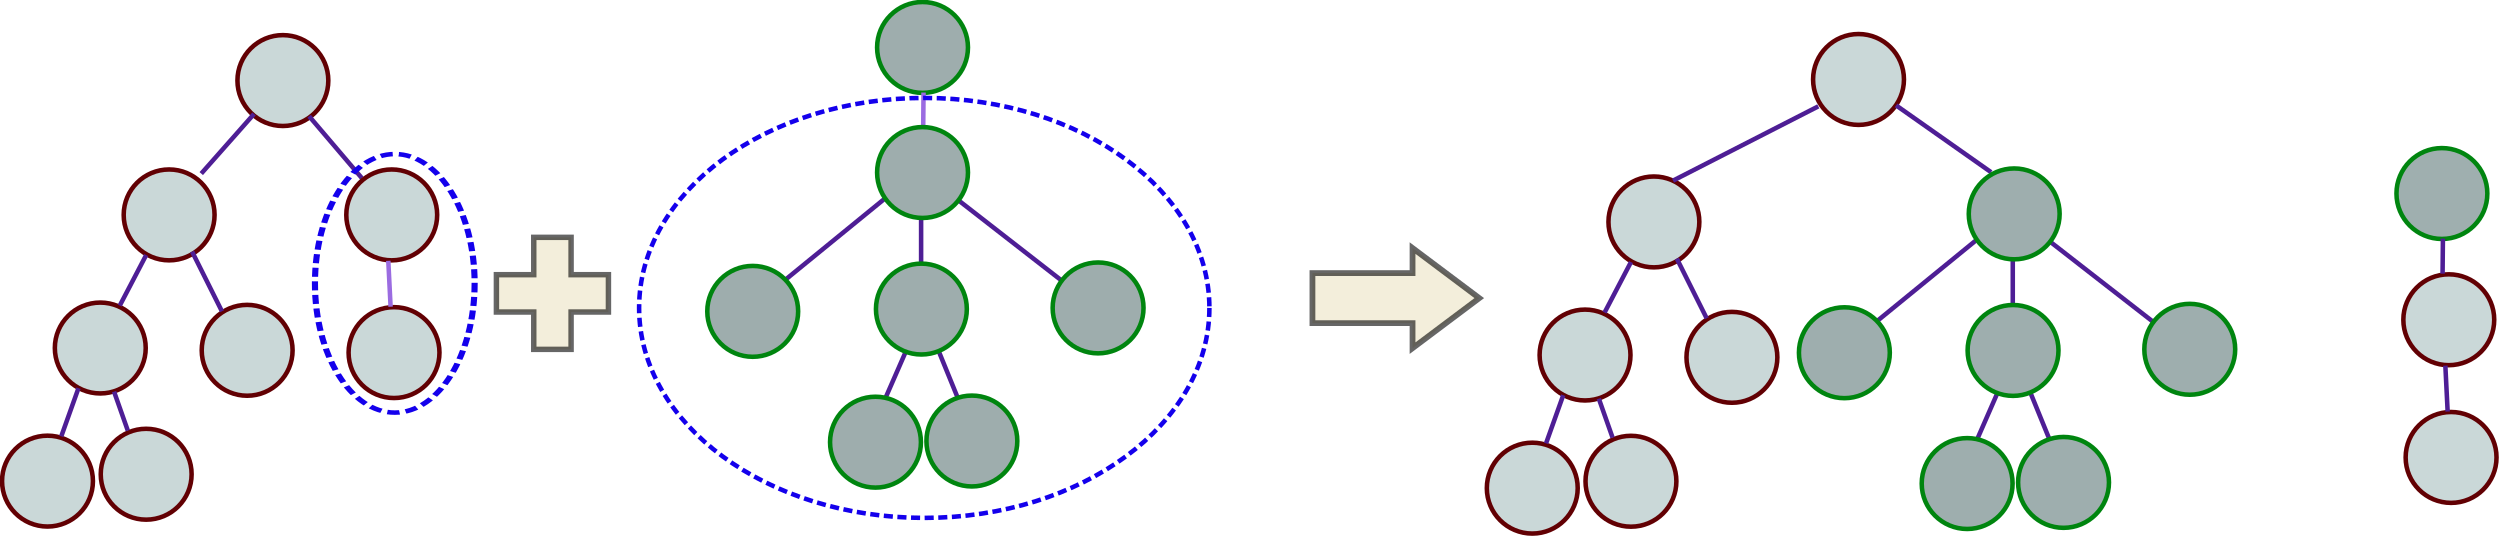 <?xml version="1.0" encoding="UTF-8" standalone="no"?>
<!-- Created with Inkscape (http://www.inkscape.org/) -->

<svg
   xmlns:dc="http://purl.org/dc/elements/1.1/"
   xmlns:cc="http://creativecommons.org/ns#"
   xmlns:rdf="http://www.w3.org/1999/02/22-rdf-syntax-ns#"
   xmlns:svg="http://www.w3.org/2000/svg"
   xmlns="http://www.w3.org/2000/svg"
   xmlns:sodipodi="http://sodipodi.sourceforge.net/DTD/sodipodi-0.dtd"
   xmlns:inkscape="http://www.inkscape.org/namespaces/inkscape"
   width="460.528"
   height="98.797"
   id="svg2"
   version="1.1"
   inkscape:version="0.48.4 r9939"
   sodipodi:docname="gp_crossover.svg">
  <defs
     id="defs4">
    <inkscape:perspective
       sodipodi:type="inkscape:persp3d"
       inkscape:vp_x="0 : 526.18109 : 1"
       inkscape:vp_y="0 : 1000 : 0"
       inkscape:vp_z="744.09448 : 526.18109 : 1"
       inkscape:persp3d-origin="372.04724 : 350.78739 : 1"
       id="perspective10" />
    <inkscape:perspective
       id="perspective2824"
       inkscape:persp3d-origin="0.5 : 0.33333333 : 1"
       inkscape:vp_z="1 : 0.5 : 1"
       inkscape:vp_y="0 : 1000 : 0"
       inkscape:vp_x="0 : 0.5 : 1"
       sodipodi:type="inkscape:persp3d" />
    <inkscape:perspective
       id="perspective3060"
       inkscape:persp3d-origin="0.5 : 0.33333333 : 1"
       inkscape:vp_z="1 : 0.5 : 1"
       inkscape:vp_y="0 : 1000 : 0"
       inkscape:vp_x="0 : 0.5 : 1"
       sodipodi:type="inkscape:persp3d" />
    <inkscape:perspective
       id="perspective3060-1"
       inkscape:persp3d-origin="0.5 : 0.33333333 : 1"
       inkscape:vp_z="1 : 0.5 : 1"
       inkscape:vp_y="0 : 1000 : 0"
       inkscape:vp_x="0 : 0.5 : 1"
       sodipodi:type="inkscape:persp3d" />
    <inkscape:perspective
       id="perspective3103"
       inkscape:persp3d-origin="0.5 : 0.33333333 : 1"
       inkscape:vp_z="1 : 0.5 : 1"
       inkscape:vp_y="0 : 1000 : 0"
       inkscape:vp_x="0 : 0.5 : 1"
       sodipodi:type="inkscape:persp3d" />
    <inkscape:perspective
       id="perspective3103-0"
       inkscape:persp3d-origin="0.5 : 0.33333333 : 1"
       inkscape:vp_z="1 : 0.5 : 1"
       inkscape:vp_y="0 : 1000 : 0"
       inkscape:vp_x="0 : 0.5 : 1"
       sodipodi:type="inkscape:persp3d" />
    <inkscape:perspective
       id="perspective3103-4"
       inkscape:persp3d-origin="0.5 : 0.33333333 : 1"
       inkscape:vp_z="1 : 0.5 : 1"
       inkscape:vp_y="0 : 1000 : 0"
       inkscape:vp_x="0 : 0.5 : 1"
       sodipodi:type="inkscape:persp3d" />
    <inkscape:perspective
       id="perspective3103-8"
       inkscape:persp3d-origin="0.5 : 0.33333333 : 1"
       inkscape:vp_z="1 : 0.5 : 1"
       inkscape:vp_y="0 : 1000 : 0"
       inkscape:vp_x="0 : 0.5 : 1"
       sodipodi:type="inkscape:persp3d" />
    <inkscape:perspective
       id="perspective3103-45"
       inkscape:persp3d-origin="0.5 : 0.33333333 : 1"
       inkscape:vp_z="1 : 0.5 : 1"
       inkscape:vp_y="0 : 1000 : 0"
       inkscape:vp_x="0 : 0.5 : 1"
       sodipodi:type="inkscape:persp3d" />
    <inkscape:perspective
       id="perspective3103-1"
       inkscape:persp3d-origin="0.5 : 0.33333333 : 1"
       inkscape:vp_z="1 : 0.5 : 1"
       inkscape:vp_y="0 : 1000 : 0"
       inkscape:vp_x="0 : 0.5 : 1"
       sodipodi:type="inkscape:persp3d" />
    <inkscape:perspective
       id="perspective3103-11"
       inkscape:persp3d-origin="0.5 : 0.33333333 : 1"
       inkscape:vp_z="1 : 0.5 : 1"
       inkscape:vp_y="0 : 1000 : 0"
       inkscape:vp_x="0 : 0.5 : 1"
       sodipodi:type="inkscape:persp3d" />
    <inkscape:perspective
       id="perspective3103-7"
       inkscape:persp3d-origin="0.5 : 0.33333333 : 1"
       inkscape:vp_z="1 : 0.5 : 1"
       inkscape:vp_y="0 : 1000 : 0"
       inkscape:vp_x="0 : 0.5 : 1"
       sodipodi:type="inkscape:persp3d" />
    <inkscape:perspective
       id="perspective3103-14"
       inkscape:persp3d-origin="0.5 : 0.33333333 : 1"
       inkscape:vp_z="1 : 0.5 : 1"
       inkscape:vp_y="0 : 1000 : 0"
       inkscape:vp_x="0 : 0.5 : 1"
       sodipodi:type="inkscape:persp3d" />
    <inkscape:perspective
       id="perspective3103-2"
       inkscape:persp3d-origin="0.5 : 0.33333333 : 1"
       inkscape:vp_z="1 : 0.5 : 1"
       inkscape:vp_y="0 : 1000 : 0"
       inkscape:vp_x="0 : 0.5 : 1"
       sodipodi:type="inkscape:persp3d" />
    <inkscape:perspective
       id="perspective3103-6"
       inkscape:persp3d-origin="0.5 : 0.33333333 : 1"
       inkscape:vp_z="1 : 0.5 : 1"
       inkscape:vp_y="0 : 1000 : 0"
       inkscape:vp_x="0 : 0.5 : 1"
       sodipodi:type="inkscape:persp3d" />
    <inkscape:perspective
       id="perspective3103-76"
       inkscape:persp3d-origin="0.5 : 0.33333333 : 1"
       inkscape:vp_z="1 : 0.5 : 1"
       inkscape:vp_y="0 : 1000 : 0"
       inkscape:vp_x="0 : 0.5 : 1"
       sodipodi:type="inkscape:persp3d" />
    <inkscape:perspective
       id="perspective3103-89"
       inkscape:persp3d-origin="0.5 : 0.33333333 : 1"
       inkscape:vp_z="1 : 0.5 : 1"
       inkscape:vp_y="0 : 1000 : 0"
       inkscape:vp_x="0 : 0.5 : 1"
       sodipodi:type="inkscape:persp3d" />
    <inkscape:perspective
       id="perspective3103-9"
       inkscape:persp3d-origin="0.5 : 0.33333333 : 1"
       inkscape:vp_z="1 : 0.5 : 1"
       inkscape:vp_y="0 : 1000 : 0"
       inkscape:vp_x="0 : 0.5 : 1"
       sodipodi:type="inkscape:persp3d" />
    <inkscape:perspective
       id="perspective4016"
       inkscape:persp3d-origin="0.5 : 0.33333333 : 1"
       inkscape:vp_z="1 : 0.5 : 1"
       inkscape:vp_y="0 : 1000 : 0"
       inkscape:vp_x="0 : 0.5 : 1"
       sodipodi:type="inkscape:persp3d" />
    <inkscape:perspective
       id="perspective4038"
       inkscape:persp3d-origin="0.5 : 0.33333333 : 1"
       inkscape:vp_z="1 : 0.5 : 1"
       inkscape:vp_y="0 : 1000 : 0"
       inkscape:vp_x="0 : 0.5 : 1"
       sodipodi:type="inkscape:persp3d" />
    <inkscape:perspective
       id="perspective4038-2"
       inkscape:persp3d-origin="0.5 : 0.33333333 : 1"
       inkscape:vp_z="1 : 0.5 : 1"
       inkscape:vp_y="0 : 1000 : 0"
       inkscape:vp_x="0 : 0.5 : 1"
       sodipodi:type="inkscape:persp3d" />
    <inkscape:perspective
       id="perspective4038-3"
       inkscape:persp3d-origin="0.5 : 0.33333333 : 1"
       inkscape:vp_z="1 : 0.5 : 1"
       inkscape:vp_y="0 : 1000 : 0"
       inkscape:vp_x="0 : 0.5 : 1"
       sodipodi:type="inkscape:persp3d" />
    <inkscape:perspective
       id="perspective4038-1"
       inkscape:persp3d-origin="0.5 : 0.33333333 : 1"
       inkscape:vp_z="1 : 0.5 : 1"
       inkscape:vp_y="0 : 1000 : 0"
       inkscape:vp_x="0 : 0.5 : 1"
       sodipodi:type="inkscape:persp3d" />
    <inkscape:perspective
       id="perspective4038-8"
       inkscape:persp3d-origin="0.5 : 0.33333333 : 1"
       inkscape:vp_z="1 : 0.5 : 1"
       inkscape:vp_y="0 : 1000 : 0"
       inkscape:vp_x="0 : 0.5 : 1"
       sodipodi:type="inkscape:persp3d" />
    <inkscape:perspective
       id="perspective4038-4"
       inkscape:persp3d-origin="0.5 : 0.33333333 : 1"
       inkscape:vp_z="1 : 0.5 : 1"
       inkscape:vp_y="0 : 1000 : 0"
       inkscape:vp_x="0 : 0.5 : 1"
       sodipodi:type="inkscape:persp3d" />
    <inkscape:perspective
       id="perspective4038-7"
       inkscape:persp3d-origin="0.5 : 0.33333333 : 1"
       inkscape:vp_z="1 : 0.5 : 1"
       inkscape:vp_y="0 : 1000 : 0"
       inkscape:vp_x="0 : 0.5 : 1"
       sodipodi:type="inkscape:persp3d" />
    <inkscape:perspective
       id="perspective4038-31"
       inkscape:persp3d-origin="0.5 : 0.33333333 : 1"
       inkscape:vp_z="1 : 0.5 : 1"
       inkscape:vp_y="0 : 1000 : 0"
       inkscape:vp_x="0 : 0.5 : 1"
       sodipodi:type="inkscape:persp3d" />
    <inkscape:perspective
       id="perspective4038-86"
       inkscape:persp3d-origin="0.5 : 0.33333333 : 1"
       inkscape:vp_z="1 : 0.5 : 1"
       inkscape:vp_y="0 : 1000 : 0"
       inkscape:vp_x="0 : 0.5 : 1"
       sodipodi:type="inkscape:persp3d" />
    <inkscape:perspective
       id="perspective4038-0"
       inkscape:persp3d-origin="0.5 : 0.33333333 : 1"
       inkscape:vp_z="1 : 0.5 : 1"
       inkscape:vp_y="0 : 1000 : 0"
       inkscape:vp_x="0 : 0.5 : 1"
       sodipodi:type="inkscape:persp3d" />
    <inkscape:perspective
       id="perspective4038-6"
       inkscape:persp3d-origin="0.5 : 0.33333333 : 1"
       inkscape:vp_z="1 : 0.5 : 1"
       inkscape:vp_y="0 : 1000 : 0"
       inkscape:vp_x="0 : 0.5 : 1"
       sodipodi:type="inkscape:persp3d" />
    <inkscape:perspective
       id="perspective4150"
       inkscape:persp3d-origin="0.5 : 0.33333333 : 1"
       inkscape:vp_z="1 : 0.5 : 1"
       inkscape:vp_y="0 : 1000 : 0"
       inkscape:vp_x="0 : 0.5 : 1"
       sodipodi:type="inkscape:persp3d" />
    <inkscape:perspective
       id="perspective4150-4"
       inkscape:persp3d-origin="0.5 : 0.33333333 : 1"
       inkscape:vp_z="1 : 0.5 : 1"
       inkscape:vp_y="0 : 1000 : 0"
       inkscape:vp_x="0 : 0.5 : 1"
       sodipodi:type="inkscape:persp3d" />
    <inkscape:perspective
       id="perspective4150-6"
       inkscape:persp3d-origin="0.5 : 0.33333333 : 1"
       inkscape:vp_z="1 : 0.5 : 1"
       inkscape:vp_y="0 : 1000 : 0"
       inkscape:vp_x="0 : 0.5 : 1"
       sodipodi:type="inkscape:persp3d" />
    <inkscape:perspective
       id="perspective4150-0"
       inkscape:persp3d-origin="0.5 : 0.33333333 : 1"
       inkscape:vp_z="1 : 0.5 : 1"
       inkscape:vp_y="0 : 1000 : 0"
       inkscape:vp_x="0 : 0.5 : 1"
       sodipodi:type="inkscape:persp3d" />
    <inkscape:perspective
       id="perspective4150-00"
       inkscape:persp3d-origin="0.5 : 0.33333333 : 1"
       inkscape:vp_z="1 : 0.5 : 1"
       inkscape:vp_y="0 : 1000 : 0"
       inkscape:vp_x="0 : 0.5 : 1"
       sodipodi:type="inkscape:persp3d" />
    <inkscape:perspective
       id="perspective4150-1"
       inkscape:persp3d-origin="0.5 : 0.33333333 : 1"
       inkscape:vp_z="1 : 0.5 : 1"
       inkscape:vp_y="0 : 1000 : 0"
       inkscape:vp_x="0 : 0.5 : 1"
       sodipodi:type="inkscape:persp3d" />
    <inkscape:perspective
       id="perspective4436"
       inkscape:persp3d-origin="0.5 : 0.33333333 : 1"
       inkscape:vp_z="1 : 0.5 : 1"
       inkscape:vp_y="0 : 1000 : 0"
       inkscape:vp_x="0 : 0.5 : 1"
       sodipodi:type="inkscape:persp3d" />
    <inkscape:perspective
       id="perspective3731"
       inkscape:persp3d-origin="0.5 : 0.33333333 : 1"
       inkscape:vp_z="1 : 0.5 : 1"
       inkscape:vp_y="0 : 1000 : 0"
       inkscape:vp_x="0 : 0.5 : 1"
       sodipodi:type="inkscape:persp3d" />
  </defs>
  <sodipodi:namedview
     id="base"
     pagecolor="#ffffff"
     bordercolor="#666666"
     borderopacity="1.0"
     inkscape:pageopacity="0.0"
     inkscape:pageshadow="2"
     inkscape:zoom="0.9899495"
     inkscape:cx="280.77149"
     inkscape:cy="112.63548"
     inkscape:document-units="px"
     inkscape:current-layer="layer1"
     showgrid="false"
     inkscape:window-width="1199"
     inkscape:window-height="862"
     inkscape:window-x="25"
     inkscape:window-y="30"
     inkscape:window-maximized="0"
     fit-margin-top="0"
     fit-margin-left="0"
     fit-margin-right="0"
     fit-margin-bottom="0">
    <inkscape:grid
       type="xygrid"
       id="grid2921"
       empspacing="5"
       visible="true"
       enabled="true"
       snapvisiblegridlinesonly="true"
       originx="-116.001px"
       originy="-806.632px" />
  </sodipodi:namedview>
  <g
     inkscape:label="Layer 1"
     inkscape:groupmode="layer"
     id="layer1"
     transform="translate(-116.001,-146.933)">
    <g
       id="g2910"
       transform="matrix(0.837,0,0,0.837,18.869,23.901)">
      <path
         transform="translate(79.083,-144.929)"
         d="m 250,302.362 c 0,5.523 -4.477,10 -10,10 -5.523,0 -10,-4.477 -10,-10 0,-5.523 4.477,-10 10,-10 5.523,0 10,4.477 10,10 z"
         sodipodi:ry="10"
         sodipodi:rx="10"
         sodipodi:cy="302.36218"
         sodipodi:cx="240"
         id="path3199-6"
         style="fill:#506c6c;fill-opacity:0.553;stroke:#00850f;stroke-width:1;stroke-linejoin:miter;stroke-miterlimit:4;stroke-opacity:1;stroke-dasharray:none;stroke-dashoffset:0"
         sodipodi:type="arc" />
      <path
         sodipodi:nodetypes="cc"
         id="path3234-3-2"
         d="m 319.305,167.356 -0.074,7.711"
         style="fill:none;stroke:#9b6ce1;stroke-width:1px;stroke-linecap:butt;stroke-linejoin:miter;stroke-opacity:1"
         inkscape:connector-curvature="0" />
      <path
         sodipodi:nodetypes="cc"
         id="path3234-3-79"
         d="m 326.912,191.021 22.728,17.678"
         style="fill:none;stroke:#4e1e95;stroke-width:1px;stroke-linecap:butt;stroke-linejoin:miter;stroke-opacity:1"
         inkscape:connector-curvature="0" />
      <path
         sodipodi:nodetypes="cc"
         id="path3234-3-9"
         d="M 311.002,190.516 289.031,208.446"
         style="fill:none;stroke:#4e1e95;stroke-width:1px;stroke-linecap:butt;stroke-linejoin:miter;stroke-opacity:1"
         inkscape:connector-curvature="0" />
      <path
         sodipodi:nodetypes="cc"
         id="path3234-3-5"
         d="m 318.769,194.556 0,10.102"
         style="fill:none;stroke:#4e1e95;stroke-width:1px;stroke-linecap:butt;stroke-linejoin:miter;stroke-opacity:1"
         inkscape:connector-curvature="0" />
      <path
         sodipodi:nodetypes="cc"
         id="path3234-3-28"
         d="m 315.295,224.608 -4.324,9.88"
         style="fill:none;stroke:#4e1e95;stroke-width:1px;stroke-linecap:butt;stroke-linejoin:miter;stroke-opacity:1"
         inkscape:connector-curvature="0" />
      <path
         sodipodi:nodetypes="cc"
         id="path3234-3-0"
         d="m 322.588,224.146 4.176,10.237"
         style="fill:none;stroke:#4e1e95;stroke-width:1px;stroke-linecap:butt;stroke-linejoin:miter;stroke-opacity:1"
         inkscape:connector-curvature="0" />
      <path
         transform="translate(79.083,-117.402)"
         d="m 250,302.362 c 0,5.523 -4.477,10 -10,10 -5.523,0 -10,-4.477 -10,-10 0,-5.523 4.477,-10 10,-10 5.523,0 10,4.477 10,10 z"
         sodipodi:ry="10"
         sodipodi:rx="10"
         sodipodi:cy="302.36218"
         sodipodi:cx="240"
         id="path3199-6-2"
         style="fill:#506c6c;fill-opacity:0.553;stroke:#00850f;stroke-width:1;stroke-linejoin:miter;stroke-miterlimit:4;stroke-opacity:1;stroke-dasharray:none;stroke-dashoffset:0"
         sodipodi:type="arc" />
      <path
         transform="translate(117.721,-87.603)"
         d="m 250,302.362 c 0,5.523 -4.477,10 -10,10 -5.523,0 -10,-4.477 -10,-10 0,-5.523 4.477,-10 10,-10 5.523,0 10,4.477 10,10 z"
         sodipodi:ry="10"
         sodipodi:rx="10"
         sodipodi:cy="302.36218"
         sodipodi:cx="240"
         id="path3199-6-8"
         style="fill:#506c6c;fill-opacity:0.553;stroke:#00850f;stroke-width:1;stroke-linejoin:miter;stroke-miterlimit:4;stroke-opacity:1;stroke-dasharray:none;stroke-dashoffset:0"
         sodipodi:type="arc" />
      <path
         transform="translate(78.831,-87.35)"
         d="m 250,302.362 c 0,5.523 -4.477,10 -10,10 -5.523,0 -10,-4.477 -10,-10 0,-5.523 4.477,-10 10,-10 5.523,0 10,4.477 10,10 z"
         sodipodi:ry="10"
         sodipodi:rx="10"
         sodipodi:cy="302.36218"
         sodipodi:cx="240"
         id="path3199-6-5"
         style="fill:#506c6c;fill-opacity:0.553;stroke:#00850f;stroke-width:1;stroke-linejoin:miter;stroke-miterlimit:4;stroke-opacity:1;stroke-dasharray:none;stroke-dashoffset:0"
         sodipodi:type="arc" />
      <path
         transform="translate(89.942,-58.309)"
         d="m 250,302.362 c 0,5.523 -4.477,10 -10,10 -5.523,0 -10,-4.477 -10,-10 0,-5.523 4.477,-10 10,-10 5.523,0 10,4.477 10,10 z"
         sodipodi:ry="10"
         sodipodi:rx="10"
         sodipodi:cy="302.36218"
         sodipodi:cx="240"
         id="path3199-6-9"
         style="fill:#506c6c;fill-opacity:0.553;stroke:#00850f;stroke-width:1;stroke-linejoin:miter;stroke-miterlimit:4;stroke-opacity:1;stroke-dasharray:none;stroke-dashoffset:0"
         sodipodi:type="arc" />
      <path
         transform="translate(68.729,-58.056)"
         d="m 250,302.362 c 0,5.523 -4.477,10 -10,10 -5.523,0 -10,-4.477 -10,-10 0,-5.523 4.477,-10 10,-10 5.523,0 10,4.477 10,10 z"
         sodipodi:ry="10"
         sodipodi:rx="10"
         sodipodi:cy="302.36218"
         sodipodi:cx="240"
         id="path3199-6-6"
         style="fill:#506c6c;fill-opacity:0.553;stroke:#00850f;stroke-width:1;stroke-linejoin:miter;stroke-miterlimit:4;stroke-opacity:1;stroke-dasharray:none;stroke-dashoffset:0"
         sodipodi:type="arc" />
      <path
         transform="translate(41.707,-86.845)"
         d="m 250,302.362 c 0,5.523 -4.477,10 -10,10 -5.523,0 -10,-4.477 -10,-10 0,-5.523 4.477,-10 10,-10 5.523,0 10,4.477 10,10 z"
         sodipodi:ry="10"
         sodipodi:rx="10"
         sodipodi:cy="302.36218"
         sodipodi:cx="240"
         id="path3199-6-3"
         style="fill:#506c6c;fill-opacity:0.553;stroke:#00850f;stroke-width:1;stroke-linejoin:miter;stroke-miterlimit:4;stroke-opacity:1;stroke-dasharray:none;stroke-dashoffset:0"
         sodipodi:type="arc" />
      <path
         transform="translate(128.669,-304.495)"
         d="m 253.548,519.254 c 0,25.524 -28.097,46.214 -62.756,46.214 -34.659,0 -62.756,-20.691 -62.756,-46.214 0,-25.524 28.097,-46.214 62.756,-46.214 34.659,0 62.756,20.691 62.756,46.214 z"
         sodipodi:ry="46.214478"
         sodipodi:rx="62.755726"
         sodipodi:cy="519.25415"
         sodipodi:cx="190.79256"
         id="path4209"
         style="fill:none;stroke:#1400ec;stroke-width:1;stroke-linejoin:miter;stroke-miterlimit:4;stroke-opacity:1;stroke-dasharray:2, 1;stroke-dashoffset:0"
         sodipodi:type="arc" />
      <path
         transform="translate(-61.695,-137.64)"
         d="m 250,302.362 c 0,5.523 -4.477,10 -10,10 -5.523,0 -10,-4.477 -10,-10 0,-5.523 4.477,-10 10,-10 5.523,0 10,4.477 10,10 z"
         sodipodi:ry="10"
         sodipodi:rx="10"
         sodipodi:cy="302.36218"
         sodipodi:cx="240"
         id="path3199"
         style="fill:#9fb8b8;fill-opacity:0.553;stroke:#620003;stroke-width:1;stroke-linejoin:miter;stroke-miterlimit:4;stroke-opacity:1;stroke-dasharray:none;stroke-dashoffset:0"
         sodipodi:type="arc" />
      <path
         transform="translate(-86.73,-108.073)"
         d="m 250,302.362 c 0,5.523 -4.477,10 -10,10 -5.523,0 -10,-4.477 -10,-10 0,-5.523 4.477,-10 10,-10 5.523,0 10,4.477 10,10 z"
         sodipodi:ry="10"
         sodipodi:rx="10"
         sodipodi:cy="302.36218"
         sodipodi:cx="240"
         id="path3199-4"
         style="fill:#9fb8b8;fill-opacity:0.553;stroke:#620003;stroke-width:1;stroke-linejoin:miter;stroke-miterlimit:4;stroke-opacity:1;stroke-dasharray:none;stroke-dashoffset:0"
         sodipodi:type="arc" />
      <path
         transform="translate(-101.882,-78.779)"
         d="m 250,302.362 c 0,5.523 -4.477,10 -10,10 -5.523,0 -10,-4.477 -10,-10 0,-5.523 4.477,-10 10,-10 5.523,0 10,4.477 10,10 z"
         sodipodi:ry="10"
         sodipodi:rx="10"
         sodipodi:cy="302.36218"
         sodipodi:cx="240"
         id="path3199-8"
         style="fill:#9fb8b8;fill-opacity:0.553;stroke:#620003;stroke-width:1;stroke-linejoin:miter;stroke-miterlimit:4;stroke-opacity:1;stroke-dasharray:none;stroke-dashoffset:0"
         sodipodi:type="arc" />
      <path
         transform="translate(-69.558,-78.274)"
         d="m 250,302.362 c 0,5.523 -4.477,10 -10,10 -5.523,0 -10,-4.477 -10,-10 0,-5.523 4.477,-10 10,-10 5.523,0 10,4.477 10,10 z"
         sodipodi:ry="10"
         sodipodi:rx="10"
         sodipodi:cy="302.36218"
         sodipodi:cx="240"
         id="path3199-2"
         style="fill:#9fb8b8;fill-opacity:0.553;stroke:#620003;stroke-width:1;stroke-linejoin:miter;stroke-miterlimit:4;stroke-opacity:1;stroke-dasharray:none;stroke-dashoffset:0"
         sodipodi:type="arc" />
      <path
         transform="translate(-113.499,-49.485)"
         d="m 250,302.362 c 0,5.523 -4.477,10 -10,10 -5.523,0 -10,-4.477 -10,-10 0,-5.523 4.477,-10 10,-10 5.523,0 10,4.477 10,10 z"
         sodipodi:ry="10"
         sodipodi:rx="10"
         sodipodi:cy="302.36218"
         sodipodi:cx="240"
         id="path3199-7"
         style="fill:#9fb8b8;fill-opacity:0.553;stroke:#620003;stroke-width:1;stroke-linejoin:miter;stroke-miterlimit:4;stroke-opacity:1;stroke-dasharray:none;stroke-dashoffset:0"
         sodipodi:type="arc" />
      <path
         transform="translate(-91.781,-51)"
         d="m 250,302.362 c 0,5.523 -4.477,10 -10,10 -5.523,0 -10,-4.477 -10,-10 0,-5.523 4.477,-10 10,-10 5.523,0 10,4.477 10,10 z"
         sodipodi:ry="10"
         sodipodi:rx="10"
         sodipodi:cy="302.36218"
         sodipodi:cx="240"
         id="path3199-52"
         style="fill:#9fb8b8;fill-opacity:0.553;stroke:#620003;stroke-width:1;stroke-linejoin:miter;stroke-miterlimit:4;stroke-opacity:1;stroke-dasharray:none;stroke-dashoffset:0"
         sodipodi:type="arc" />
      <path
         sodipodi:nodetypes="cc"
         id="path3234"
         d="m 171.958,172.065 -11.617,13.132"
         style="fill:none;stroke:#4e1e95;stroke-width:1px;stroke-linecap:butt;stroke-linejoin:miter;stroke-opacity:1"
         inkscape:connector-curvature="0" />
      <path
         sodipodi:nodetypes="cc"
         id="path3234-3"
         d="m 184.079,172.571 11.617,13.637"
         style="fill:none;stroke:#4e1e95;stroke-width:1px;stroke-linecap:butt;stroke-linejoin:miter;stroke-opacity:1"
         inkscape:connector-curvature="0" />
      <path
         sodipodi:nodetypes="cc"
         id="path3234-3-1"
         d="m 158.321,202.37 6.566,13.132"
         style="fill:none;stroke:#4e1e95;stroke-width:1px;stroke-linecap:butt;stroke-linejoin:miter;stroke-opacity:1"
         inkscape:connector-curvature="0" />
      <path
         sodipodi:nodetypes="cc"
         id="path3234-3-3"
         d="m 148.219,203.128 -5.808,11.112"
         style="fill:none;stroke:#4e1e95;stroke-width:1px;stroke-linecap:butt;stroke-linejoin:miter;stroke-opacity:1"
         inkscape:connector-curvature="0" />
      <path
         sodipodi:nodetypes="cc"
         id="path3234-3-4"
         d="m 141.148,233.18 3.03,8.586"
         style="fill:none;stroke:#4e1e95;stroke-width:1px;stroke-linecap:butt;stroke-linejoin:miter;stroke-opacity:1"
         inkscape:connector-curvature="0" />
      <path
         sodipodi:nodetypes="cc"
         id="path3234-3-13"
         d="m 133.319,232.422 -3.788,10.607"
         style="fill:none;stroke:#4e1e95;stroke-width:1px;stroke-linecap:butt;stroke-linejoin:miter;stroke-opacity:1"
         inkscape:connector-curvature="0" />
      <path
         transform="translate(-37.738,-108.073)"
         d="m 250,302.362 c 0,5.523 -4.477,10 -10,10 -5.523,0 -10,-4.477 -10,-10 0,-5.523 4.477,-10 10,-10 5.523,0 10,4.477 10,10 z"
         sodipodi:ry="10"
         sodipodi:rx="10"
         sodipodi:cy="302.36218"
         sodipodi:cx="240"
         id="path3199-9"
         style="fill:#9fb8b8;fill-opacity:0.553;stroke:#620003;stroke-width:1;stroke-linejoin:miter;stroke-miterlimit:4;stroke-opacity:1;stroke-dasharray:none;stroke-dashoffset:0"
         sodipodi:type="arc" />
      <path
         transform="translate(-37.233,-77.769)"
         d="m 250,302.362 c 0,5.523 -4.477,10 -10,10 -5.523,0 -10,-4.477 -10,-10 0,-5.523 4.477,-10 10,-10 5.523,0 10,4.477 10,10 z"
         sodipodi:ry="10"
         sodipodi:rx="10"
         sodipodi:cy="302.36218"
         sodipodi:cx="240"
         id="path3199-5"
         style="fill:#9fb8b8;fill-opacity:0.553;stroke:#620003;stroke-width:1;stroke-linejoin:miter;stroke-miterlimit:4;stroke-opacity:1;stroke-dasharray:none;stroke-dashoffset:0"
         sodipodi:type="arc" />
      <path
         sodipodi:nodetypes="cc"
         id="path3234-3-7"
         d="m 201.505,204.39 0.505,10.102"
         style="fill:none;stroke:#9b6ce1;stroke-width:1px;stroke-linecap:butt;stroke-linejoin:miter;stroke-opacity:1"
         inkscape:connector-curvature="0" />
      <path
         transform="matrix(1.351,0,0,0.997,90.175,-294.501)"
         d="m 96.47,505.365 c 0,15.76 -5.823,28.537 -13.006,28.537 -7.183,0 -13.006,-12.776 -13.006,-28.537 0,-15.76 5.823,-28.537 13.006,-28.537 7.183,0 13.006,12.776 13.006,28.537 z"
         sodipodi:ry="28.53681"
         sodipodi:rx="13.005714"
         sodipodi:cy="505.36459"
         sodipodi:cx="83.463852"
         id="path4211"
         style="fill:none;stroke:#1400ec;stroke-width:1;stroke-linejoin:miter;stroke-miterlimit:4;stroke-opacity:1;stroke-dasharray:2, 1;stroke-dashoffset:0"
         sodipodi:type="arc" />
      <path
         sodipodi:type="arc"
         style="fill:#9fb8b8;fill-opacity:0.553;stroke:#620003;stroke-width:1;stroke-linejoin:miter;stroke-miterlimit:4;stroke-opacity:1;stroke-dasharray:none;stroke-dashoffset:0"
         id="path4277"
         sodipodi:cx="240"
         sodipodi:cy="302.36218"
         sodipodi:rx="10"
         sodipodi:ry="10"
         d="m 250,302.362 c 0,5.523 -4.477,10 -10,10 -5.523,0 -10,-4.477 -10,-10 0,-5.523 4.477,-10 10,-10 5.523,0 10,4.477 10,10 z"
         transform="translate(414.989,-84.998)" />
      <path
         sodipodi:type="arc"
         style="fill:#9fb8b8;fill-opacity:0.553;stroke:#620003;stroke-width:1;stroke-linejoin:miter;stroke-miterlimit:4;stroke-opacity:1;stroke-dasharray:none;stroke-dashoffset:0"
         id="path4279"
         sodipodi:cx="240"
         sodipodi:cy="302.36218"
         sodipodi:rx="10"
         sodipodi:ry="10"
         d="m 250,302.362 c 0,5.523 -4.477,10 -10,10 -5.523,0 -10,-4.477 -10,-10 0,-5.523 4.477,-10 10,-10 5.523,0 10,4.477 10,10 z"
         transform="translate(415.494,-54.694)" />
      <path
         style="fill:none;stroke:#4e1e95;stroke-width:1px;stroke-linecap:butt;stroke-linejoin:miter;stroke-opacity:1"
         d="m 654.232,227.465 0.505,10.102"
         id="path4281"
         sodipodi:nodetypes="cc"
         inkscape:connector-curvature="0" />
      <path
         sodipodi:type="arc"
         style="fill:#526f6f;fill-opacity:0.553;stroke:#00850f;stroke-width:1;stroke-linejoin:miter;stroke-miterlimit:4;stroke-opacity:1;stroke-dasharray:none;stroke-dashoffset:0"
         id="path4285"
         sodipodi:cx="240"
         sodipodi:cy="302.36218"
         sodipodi:rx="10"
         sodipodi:ry="10"
         d="m 250,302.362 c 0,5.523 -4.477,10 -10,10 -5.523,0 -10,-4.477 -10,-10 0,-5.523 4.477,-10 10,-10 5.523,0 10,4.477 10,10 z"
         transform="translate(413.474,-112.778)" />
      <path
         style="fill:none;stroke:#4e1e95;stroke-width:1px;stroke-linecap:butt;stroke-linejoin:miter;stroke-opacity:1"
         d="m 653.696,199.508 -0.074,7.711"
         id="path4287"
         sodipodi:nodetypes="cc"
         inkscape:connector-curvature="0" />
      <path
         sodipodi:type="arc"
         style="fill:#9fb8b8;fill-opacity:0.553;stroke:#620003;stroke-width:1;stroke-linejoin:miter;stroke-miterlimit:4;stroke-opacity:1;stroke-dasharray:none;stroke-dashoffset:0"
         id="path4251"
         sodipodi:cx="240"
         sodipodi:cy="302.36218"
         sodipodi:rx="10"
         sodipodi:ry="10"
         d="m 250,302.362 c 0,5.523 -4.477,10 -10,10 -5.523,0 -10,-4.477 -10,-10 0,-5.523 4.477,-10 10,-10 5.523,0 10,4.477 10,10 z"
         transform="translate(285.08,-137.881)" />
      <path
         sodipodi:type="arc"
         style="fill:#9fb8b8;fill-opacity:0.553;stroke:#620003;stroke-width:1;stroke-linejoin:miter;stroke-miterlimit:4;stroke-opacity:1;stroke-dasharray:none;stroke-dashoffset:0"
         id="path4253"
         sodipodi:cx="240"
         sodipodi:cy="302.36218"
         sodipodi:rx="10"
         sodipodi:ry="10"
         d="m 250,302.362 c 0,5.523 -4.477,10 -10,10 -5.523,0 -10,-4.477 -10,-10 0,-5.523 4.477,-10 10,-10 5.523,0 10,4.477 10,10 z"
         transform="translate(240.045,-106.528)" />
      <path
         sodipodi:type="arc"
         style="fill:#9fb8b8;fill-opacity:0.553;stroke:#620003;stroke-width:1;stroke-linejoin:miter;stroke-miterlimit:4;stroke-opacity:1;stroke-dasharray:none;stroke-dashoffset:0"
         id="path4255"
         sodipodi:cx="240"
         sodipodi:cy="302.36218"
         sodipodi:rx="10"
         sodipodi:ry="10"
         d="m 250,302.362 c 0,5.523 -4.477,10 -10,10 -5.523,0 -10,-4.477 -10,-10 0,-5.523 4.477,-10 10,-10 5.523,0 10,4.477 10,10 z"
         transform="translate(224.892,-77.234)" />
      <path
         sodipodi:type="arc"
         style="fill:#9fb8b8;fill-opacity:0.553;stroke:#620003;stroke-width:1;stroke-linejoin:miter;stroke-miterlimit:4;stroke-opacity:1;stroke-dasharray:none;stroke-dashoffset:0"
         id="path4257"
         sodipodi:cx="240"
         sodipodi:cy="302.36218"
         sodipodi:rx="10"
         sodipodi:ry="10"
         d="m 250,302.362 c 0,5.523 -4.477,10 -10,10 -5.523,0 -10,-4.477 -10,-10 0,-5.523 4.477,-10 10,-10 5.523,0 10,4.477 10,10 z"
         transform="translate(257.217,-76.729)" />
      <path
         sodipodi:type="arc"
         style="fill:#9fb8b8;fill-opacity:0.553;stroke:#620003;stroke-width:1;stroke-linejoin:miter;stroke-miterlimit:4;stroke-opacity:1;stroke-dasharray:none;stroke-dashoffset:0"
         id="path4259"
         sodipodi:cx="240"
         sodipodi:cy="302.36218"
         sodipodi:rx="10"
         sodipodi:ry="10"
         d="m 250,302.362 c 0,5.523 -4.477,10 -10,10 -5.523,0 -10,-4.477 -10,-10 0,-5.523 4.477,-10 10,-10 5.523,0 10,4.477 10,10 z"
         transform="translate(213.276,-47.94)" />
      <path
         sodipodi:type="arc"
         style="fill:#9fb8b8;fill-opacity:0.553;stroke:#620003;stroke-width:1;stroke-linejoin:miter;stroke-miterlimit:4;stroke-opacity:1;stroke-dasharray:none;stroke-dashoffset:0"
         id="path4261"
         sodipodi:cx="240"
         sodipodi:cy="302.36218"
         sodipodi:rx="10"
         sodipodi:ry="10"
         d="m 250,302.362 c 0,5.523 -4.477,10 -10,10 -5.523,0 -10,-4.477 -10,-10 0,-5.523 4.477,-10 10,-10 5.523,0 10,4.477 10,10 z"
         transform="translate(234.994,-49.455)" />
      <path
         style="fill:none;stroke:#4e1e95;stroke-width:1px;stroke-linecap:butt;stroke-linejoin:miter;stroke-opacity:1"
         d="m 516.233,170.396 -31.974,16.346"
         id="path4263"
         sodipodi:nodetypes="cc"
         inkscape:connector-curvature="0" />
      <path
         style="fill:none;stroke:#4e1e95;stroke-width:1px;stroke-linecap:butt;stroke-linejoin:miter;stroke-opacity:1"
         d="m 533.354,170.187 20.902,14.708"
         id="path4265"
         sodipodi:nodetypes="cc"
         inkscape:connector-curvature="0" />
      <path
         style="fill:none;stroke:#4e1e95;stroke-width:1px;stroke-linecap:butt;stroke-linejoin:miter;stroke-opacity:1"
         d="m 485.095,203.915 6.566,13.132"
         id="path4267"
         sodipodi:nodetypes="cc"
         inkscape:connector-curvature="0" />
      <path
         style="fill:none;stroke:#4e1e95;stroke-width:1px;stroke-linecap:butt;stroke-linejoin:miter;stroke-opacity:1"
         d="m 474.994,204.673 -5.808,11.112"
         id="path4269"
         sodipodi:nodetypes="cc"
         inkscape:connector-curvature="0" />
      <path
         style="fill:none;stroke:#4e1e95;stroke-width:1px;stroke-linecap:butt;stroke-linejoin:miter;stroke-opacity:1"
         d="m 467.923,234.725 3.03,8.586"
         id="path4271"
         sodipodi:nodetypes="cc"
         inkscape:connector-curvature="0" />
      <path
         style="fill:none;stroke:#4e1e95;stroke-width:1px;stroke-linecap:butt;stroke-linejoin:miter;stroke-opacity:1"
         d="m 460.094,233.967 -3.788,10.607"
         id="path4273"
         sodipodi:nodetypes="cc"
         inkscape:connector-curvature="0" />
      <path
         style="fill:none;stroke:#4e1e95;stroke-width:1px;stroke-linecap:butt;stroke-linejoin:miter;stroke-opacity:1"
         d="m 567.17,200.127 22.728,17.678"
         id="path4291"
         sodipodi:nodetypes="cc"
         inkscape:connector-curvature="0" />
      <path
         style="fill:none;stroke:#4e1e95;stroke-width:1px;stroke-linecap:butt;stroke-linejoin:miter;stroke-opacity:1"
         d="m 551.26,199.622 -21.971,17.93"
         id="path4293"
         sodipodi:nodetypes="cc"
         inkscape:connector-curvature="0" />
      <path
         style="fill:none;stroke:#4e1e95;stroke-width:1px;stroke-linecap:butt;stroke-linejoin:miter;stroke-opacity:1"
         d="m 559.028,203.662 0,10.102"
         id="path4295"
         sodipodi:nodetypes="cc"
         inkscape:connector-curvature="0" />
      <path
         style="fill:none;stroke:#4e1e95;stroke-width:1px;stroke-linecap:butt;stroke-linejoin:miter;stroke-opacity:1"
         d="m 555.554,233.714 -4.324,9.88"
         id="path4297"
         sodipodi:nodetypes="cc"
         inkscape:connector-curvature="0" />
      <path
         style="fill:none;stroke:#4e1e95;stroke-width:1px;stroke-linecap:butt;stroke-linejoin:miter;stroke-opacity:1"
         d="m 562.847,233.253 4.176,10.237"
         id="path4299"
         sodipodi:nodetypes="cc"
         inkscape:connector-curvature="0" />
      <path
         sodipodi:type="arc"
         style="fill:#516d6d;fill-opacity:0.553;stroke:#00850f;stroke-width:1;stroke-linejoin:miter;stroke-miterlimit:4;stroke-opacity:1;stroke-dasharray:none;stroke-dashoffset:0"
         id="path4301"
         sodipodi:cx="240"
         sodipodi:cy="302.36218"
         sodipodi:rx="10"
         sodipodi:ry="10"
         d="m 250,302.362 c 0,5.523 -4.477,10 -10,10 -5.523,0 -10,-4.477 -10,-10 0,-5.523 4.477,-10 10,-10 5.523,0 10,4.477 10,10 z"
         transform="translate(319.342,-108.296)" />
      <path
         sodipodi:type="arc"
         style="fill:#516d6d;fill-opacity:0.553;stroke:#00850f;stroke-width:1;stroke-linejoin:miter;stroke-miterlimit:4;stroke-opacity:1;stroke-dasharray:none;stroke-dashoffset:0"
         id="path4303"
         sodipodi:cx="240"
         sodipodi:cy="302.36218"
         sodipodi:rx="10"
         sodipodi:ry="10"
         d="m 250,302.362 c 0,5.523 -4.477,10 -10,10 -5.523,0 -10,-4.477 -10,-10 0,-5.523 4.477,-10 10,-10 5.523,0 10,4.477 10,10 z"
         transform="translate(357.98,-78.497)" />
      <path
         sodipodi:type="arc"
         style="fill:#516d6d;fill-opacity:0.553;stroke:#00850f;stroke-width:1;stroke-linejoin:miter;stroke-miterlimit:4;stroke-opacity:1;stroke-dasharray:none;stroke-dashoffset:0"
         id="path4305"
         sodipodi:cx="240"
         sodipodi:cy="302.36218"
         sodipodi:rx="10"
         sodipodi:ry="10"
         d="m 250,302.362 c 0,5.523 -4.477,10 -10,10 -5.523,0 -10,-4.477 -10,-10 0,-5.523 4.477,-10 10,-10 5.523,0 10,4.477 10,10 z"
         transform="translate(319.089,-78.244)" />
      <path
         sodipodi:type="arc"
         style="fill:#516d6d;fill-opacity:0.553;stroke:#00850f;stroke-width:1;stroke-linejoin:miter;stroke-miterlimit:4;stroke-opacity:1;stroke-dasharray:none;stroke-dashoffset:0"
         id="path4307"
         sodipodi:cx="240"
         sodipodi:cy="302.36218"
         sodipodi:rx="10"
         sodipodi:ry="10"
         d="m 250,302.362 c 0,5.523 -4.477,10 -10,10 -5.523,0 -10,-4.477 -10,-10 0,-5.523 4.477,-10 10,-10 5.523,0 10,4.477 10,10 z"
         transform="translate(330.201,-49.202)" />
      <path
         sodipodi:type="arc"
         style="fill:#516d6d;fill-opacity:0.553;stroke:#00850f;stroke-width:1;stroke-linejoin:miter;stroke-miterlimit:4;stroke-opacity:1;stroke-dasharray:none;stroke-dashoffset:0"
         id="path4309"
         sodipodi:cx="240"
         sodipodi:cy="302.36218"
         sodipodi:rx="10"
         sodipodi:ry="10"
         d="m 250,302.362 c 0,5.523 -4.477,10 -10,10 -5.523,0 -10,-4.477 -10,-10 0,-5.523 4.477,-10 10,-10 5.523,0 10,4.477 10,10 z"
         transform="translate(308.988,-48.95)" />
      <path
         sodipodi:type="arc"
         style="fill:#516d6d;fill-opacity:0.553;stroke:#00850f;stroke-width:1;stroke-linejoin:miter;stroke-miterlimit:4;stroke-opacity:1;stroke-dasharray:none;stroke-dashoffset:0"
         id="path4311"
         sodipodi:cx="240"
         sodipodi:cy="302.36218"
         sodipodi:rx="10"
         sodipodi:ry="10"
         d="m 250,302.362 c 0,5.523 -4.477,10 -10,10 -5.523,0 -10,-4.477 -10,-10 0,-5.523 4.477,-10 10,-10 5.523,0 10,4.477 10,10 z"
         transform="translate(281.966,-77.739)" />
      <path
         id="path2924"
         d="m 404.896,207.095 0,11.015 22.03,0 0,5.507 14.686,-11.015 -14.686,-11.015 0,5.507 -22.03,0 z"
         style="fill:#f3eedb;fill-opacity:1;stroke:#000000;stroke-width:1.272;stroke-linecap:butt;stroke-linejoin:miter;stroke-miterlimit:4;stroke-opacity:0.598;stroke-dasharray:none"
         inkscape:connector-curvature="0" />
      <path
         sodipodi:nodetypes="ccccccccccccc"
         style="fill:#f3eedb;fill-opacity:1;stroke:#000000;stroke-width:1.2;stroke-linecap:butt;stroke-linejoin:miter;stroke-miterlimit:4;stroke-opacity:0.598;stroke-dasharray:none"
         d="m 225.298,207.445 0,8.219 8.219,0 0,8.219 8.219,0 0,-8.219 8.219,0 0,-8.219 -8.219,0 0,-8.219 -8.219,0 0,8.219 -8.219,0 z"
         id="path2919"
         inkscape:connector-curvature="0" />
    </g>
  </g>
</svg>
